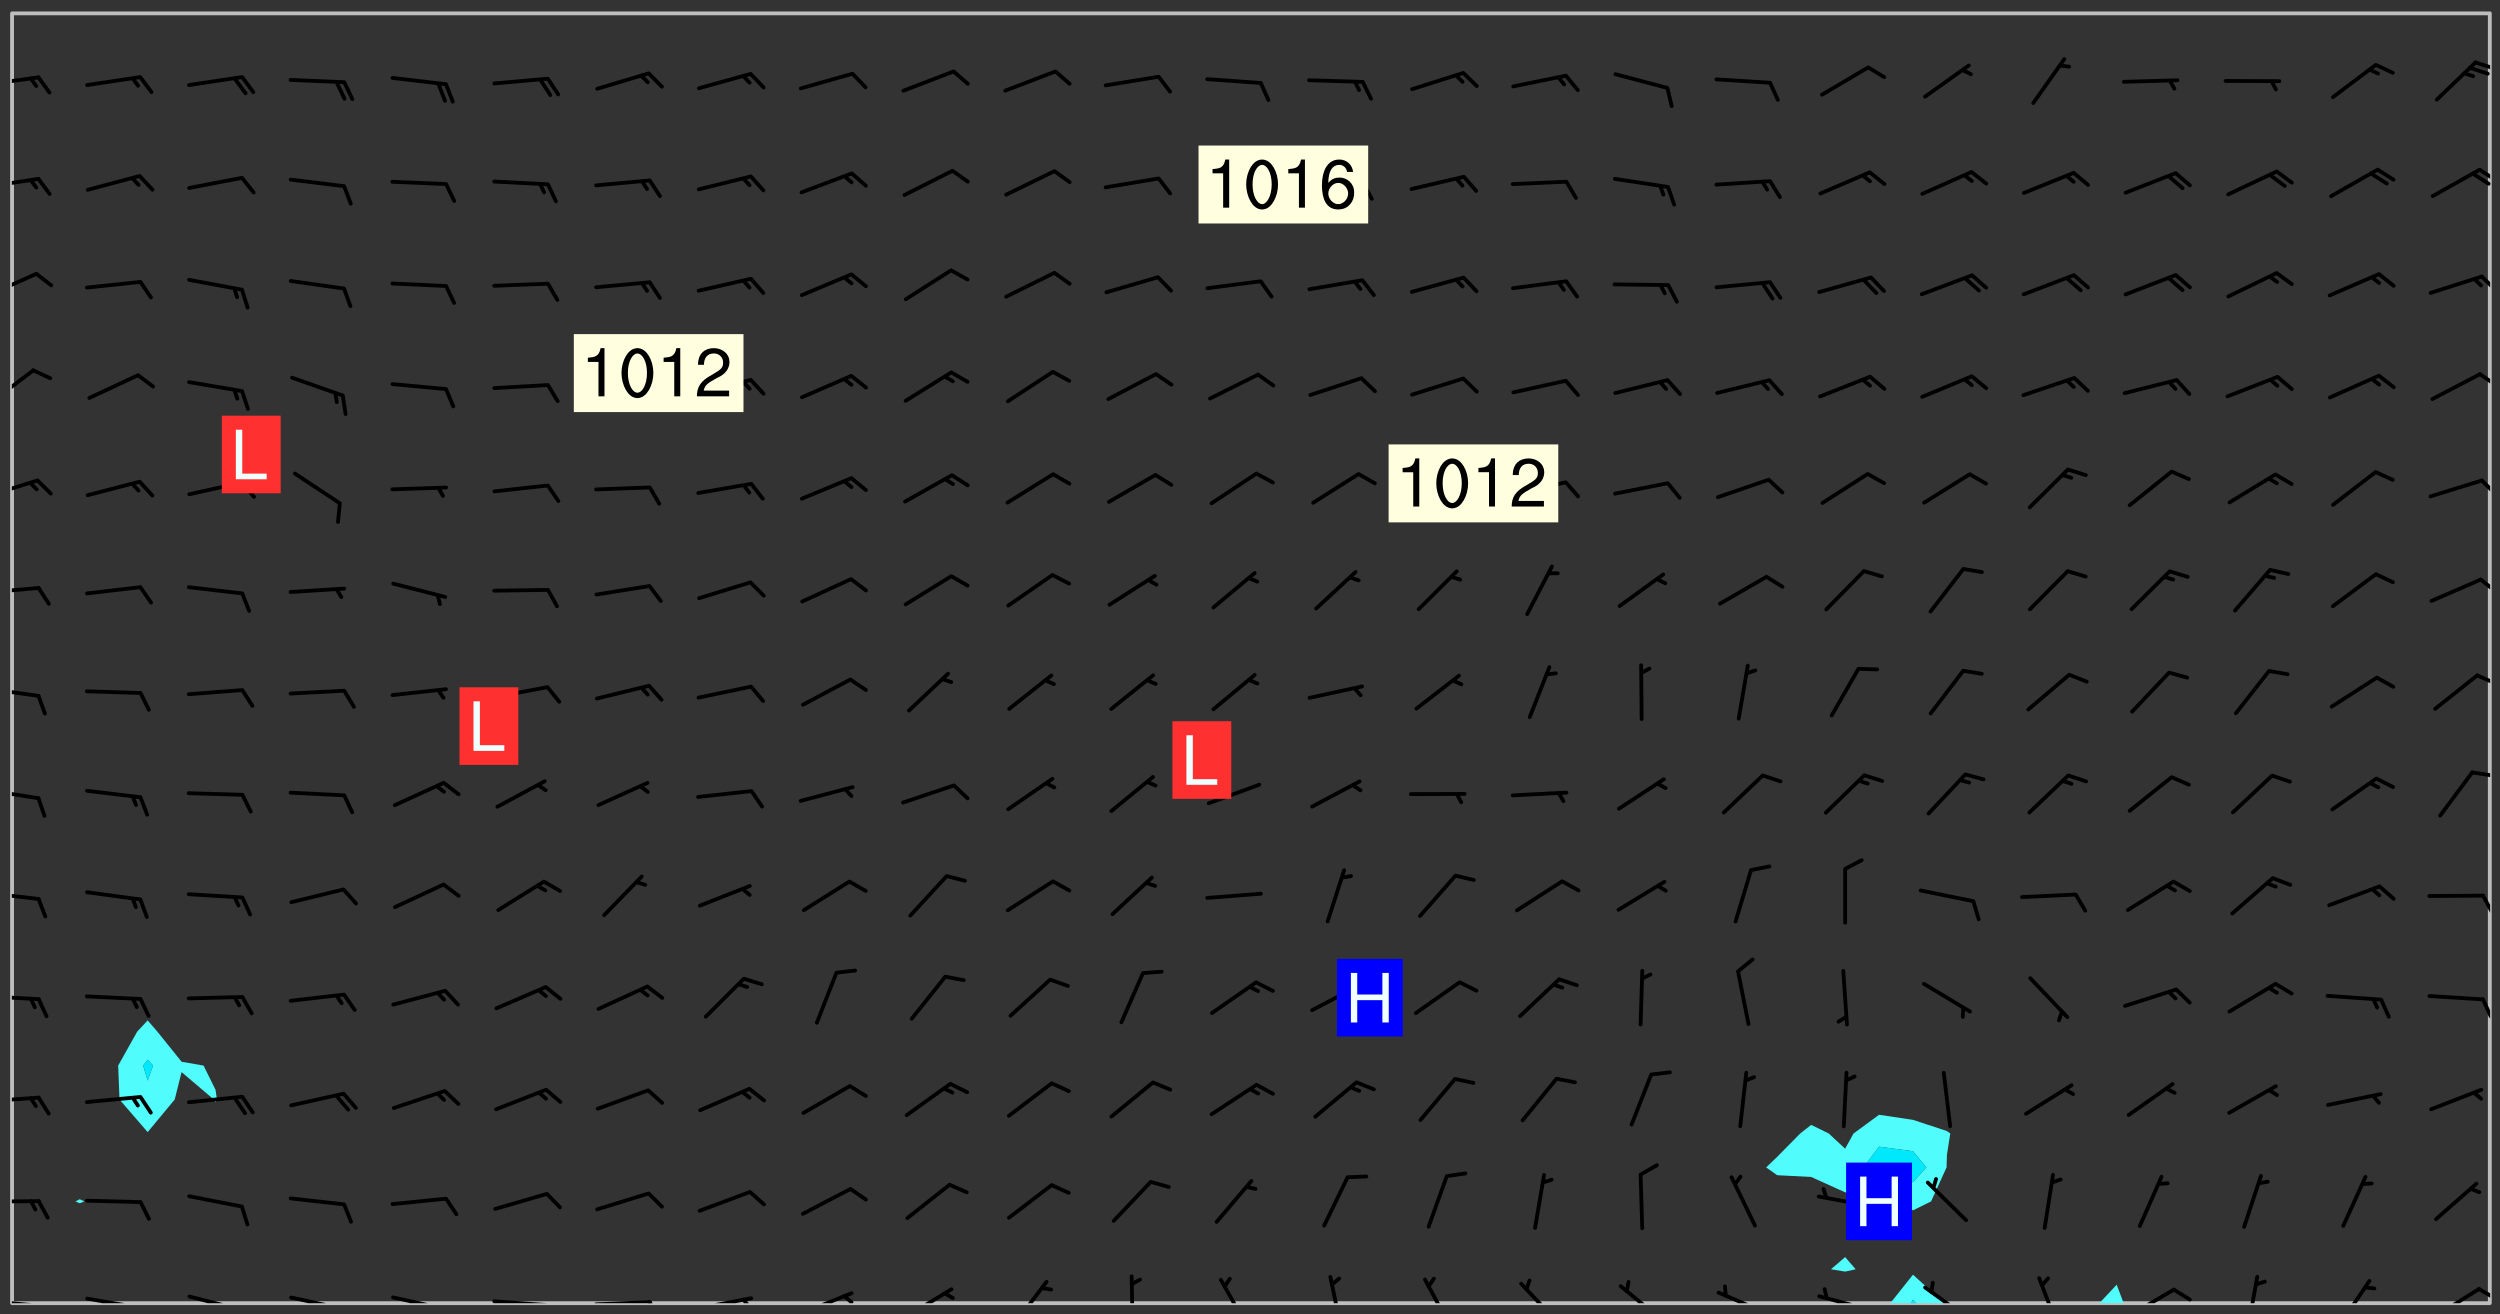 <svg xmlns="http://www.w3.org/2000/svg" role="img" xmlns:xlink="http://www.w3.org/1999/xlink" viewBox="142.45 309.95 326.84 171.84"><rect x="142.45" y="309.95" width="326.84" height="171.84" fill="#333333" stroke="none"/><defs><clipPath id="a"><path d="M144 311.672h1v168.656h-1zm0 0"/></clipPath><clipPath id="b"><path d="M144 311.672h324v168.656H144zm0 0"/></clipPath><clipPath id="c"><path d="M389 476h8v4.328h-8zm0 0"/></clipPath><clipPath id="d"><path d="M392 479h2v1.328h-2zm0 0"/></clipPath><clipPath id="e"><path d="M416 477h5v3.328h-5zm0 0"/></clipPath><clipPath id="f"><path d="M467 311.672h1v168.656h-1zm0 0"/></clipPath><clipPath id="g"><path d="M144 479h4v1.328h-4zm0 0"/></clipPath><clipPath id="h"><path d="M147 480h2v.328h-2zm0 0"/></clipPath><clipPath id="i"><path d="M146 480h2v.328h-2zm0 0"/></clipPath><clipPath id="j"><path d="M153 479h9v1.328h-9zm0 0"/></clipPath><clipPath id="k"><path d="M160 480h2v.328h-2zm0 0"/></clipPath><clipPath id="l"><path d="M166 479h9v1.328h-9zm0 0"/></clipPath><clipPath id="m"><path d="M173 480h2v.328h-2zm0 0"/></clipPath><clipPath id="n"><path d="M180 479h8v1.328h-8zm0 0"/></clipPath><clipPath id="o"><path d="M187 480h2v.328h-2zm0 0"/></clipPath><clipPath id="p"><path d="M193 479h8v1.328h-8zm0 0"/></clipPath><clipPath id="q"><path d="M200 480h2v.328h-2zm0 0"/></clipPath><clipPath id="r"><path d="M206 479h9v1.328h-9zm0 0"/></clipPath><clipPath id="s"><path d="M213 480h3v.328h-3zm0 0"/></clipPath><clipPath id="t"><path d="M220 479h8v1.328h-8zm0 0"/></clipPath><clipPath id="u"><path d="M227 479h2v1.328h-2zm0 0"/></clipPath><clipPath id="v"><path d="M233 479h8v1.328h-8zm0 0"/></clipPath><clipPath id="w"><path d="M239 479h2v1.328h-2zm0 0"/></clipPath><clipPath id="x"><path d="M247 478h8v2.328h-8zm0 0"/></clipPath><clipPath id="y"><path d="M252 479h3v1.328h-3zm0 0"/></clipPath><clipPath id="z"><path d="M260 478h8v2.328h-8zm0 0"/></clipPath><clipPath id="A"><path d="M274 477h6v3.328h-6zm0 0"/></clipPath><clipPath id="B"><path d="M290 476h1v4.328h-1zm0 0"/></clipPath><clipPath id="C"><path d="M301 477h5v3.328h-5zm0 0"/></clipPath><clipPath id="D"><path d="M316 476h3v4.328h-3zm0 0"/></clipPath><clipPath id="E"><path d="M328 476h5v4.328h-5zm0 0"/></clipPath><clipPath id="F"><path d="M341 477h6v3.328h-6zm0 0"/></clipPath><clipPath id="G"><path d="M354 477h7v3.328h-7zm0 0"/></clipPath><clipPath id="H"><path d="M366 478h8v2.328h-8zm0 0"/></clipPath><clipPath id="I"><path d="M380 479h8v1.328h-8zm0 0"/></clipPath><clipPath id="J"><path d="M393 478h8v2.328h-8zm0 0"/></clipPath><clipPath id="K"><path d="M408 476h4v4.328h-4zm0 0"/></clipPath><clipPath id="L"><path d="M420 478h7v2.328h-7zm0 0"/></clipPath><clipPath id="M"><path d="M426 478h3v2.328h-3zm0 0"/></clipPath><clipPath id="N"><path d="M436 476h2v4.328h-2zm0 0"/></clipPath><clipPath id="O"><path d="M448 477h5v3.328h-5zm0 0"/></clipPath><clipPath id="P"><path d="M460 478h7v2.328h-7zm0 0"/></clipPath><clipPath id="Q"><path d="M466 478h2v2h-2zm0 0"/></clipPath><clipPath id="R"><path d="M144 466h4v2h-4zm0 0"/></clipPath><clipPath id="S"><path d="M144 453h4v2h-4zm0 0"/></clipPath><clipPath id="T"><path d="M144 439h4v2h-4zm0 0"/></clipPath><clipPath id="U"><path d="M466 440h2v4h-2zm0 0"/></clipPath><clipPath id="V"><path d="M144 426h4v2h-4zm0 0"/></clipPath><clipPath id="W"><path d="M466 426h2v4h-2zm0 0"/></clipPath><clipPath id="X"><path d="M144 412h4v3h-4zm0 0"/></clipPath><clipPath id="Y"><path d="M465 410h3v2h-3zm0 0"/></clipPath><clipPath id="Z"><path d="M144 399h4v3h-4zm0 0"/></clipPath><clipPath id="aa"><path d="M466 398h2v2h-2zm0 0"/></clipPath><clipPath id="ab"><path d="M144 386h4v2h-4zm0 0"/></clipPath><clipPath id="ac"><path d="M466 385h2v3h-2zm0 0"/></clipPath><clipPath id="ad"><path d="M144 372h4v4h-4zm0 0"/></clipPath><clipPath id="ae"><path d="M466 372h2v3h-2zm0 0"/></clipPath><clipPath id="af"><path d="M144 358h4v5h-4zm0 0"/></clipPath><clipPath id="ag"><path d="M466 358h2v3h-2zm0 0"/></clipPath><clipPath id="ah"><path d="M144 345h4v4h-4zm0 0"/></clipPath><clipPath id="ai"><path d="M466 345h2v4h-2zm0 0"/></clipPath><clipPath id="aj"><path d="M144 333h4v2h-4zm0 0"/></clipPath><clipPath id="ak"><path d="M466 331h2v3h-2zm0 0"/></clipPath><clipPath id="al"><path d="M465 332h3v3h-3zm0 0"/></clipPath><clipPath id="am"><path d="M144 319h4v3h-4zm0 0"/></clipPath><clipPath id="an"><path d="M465 317h3v3h-3zm0 0"/></clipPath><g id="ao" clip-path="url(#clip1)"><path fill="#fff" fill-opacity="0" fill-rule="evenodd" d="M0 0h1000v1000H0zm0 0"/><path fill="#d3d3d3" fill-opacity="0" fill-rule="evenodd" d="M162.152 355.867l-.234.293.059.234.117.172.176.234.293.348.113.059.117-.172.059-.234.176-.176.465-.176h.699l.234.293.289.816.059.176.176.23.352.234.699.699.172.176.234.348.234.41.289.582.41.465.23.234.234.176.117.23.176.293.172 1.164v.234l.059.289.059.117.117.117.348.41.117.172.176.176.176.234.117.172.172.352.059.234.234.406.234-.059-.176.176-.059.93h-.582l-.234-.113-.348.113-.117.117-.059.293-.059.176-.117.172-.465.293-.059.234-.059.113v.645l.059.172v.41l.059.059v.406l.059.406.117.176.059.059.23.641-.059.293v.699l-.059.582v.234l-.059.23-.055.352v1.922l.055.117h.426l-.367.117-.023.352.891 1.168 1.742.539 1.34.359v.539l.09.809.535.715 1.52.27.891-.086.09 1.164.535.18 1.16-.18 2.055-.984 1.16-.363 1.879-.176 1.695-.18-.18.719-1.516.086-1.25.09-.805.27-1.074.809.27.719.535.898-.18.625-.266.809.266 1.078.625.898.805.18 1.25-.18-.266.723.098.504.055.293v.172l.059.293v.406l.176.117.352.117h.406l.293-.176.113-.117.059-.117.117-.23.059-.176.352-.465.23-.176.176-.059.176.059.059.176.117.988.055.469.059.172.117.234.176.059.816.059h.289l.117.234.059.406.059.352v1.105l.117.293.117.348.289.699.176.352.582.754.352.176.172.059.469.234.641.465.348.234.293.176.293.055.23.062.816.348.293.176.113.172.352.352.117.176.523.641v.289l.059.352v.348l.059.352.059.289.117.059.172.059h.176l.582.234.176.117.176.289.176.234.113.234.293.23.117.117v.41l.059.055.289.234.234.117.059.117.117.172.059.117.23.234.059.176.234.059.117.059-.117.113-.059.117v.117l-.117.293-.117.289v.582l.176.117.117.059.059.117.117.117.113.059.176.348.059.352.059.406v.176l-.059.176-.117.699v.172l.117.176.293.293h.406l.176.117.117.172.117.293v.234h-.527l-.23-.234h-.234l-.176.059-.059.699.059.348.117.176.176.41.117.23.289.469.176.055h.523l.234.059.758.641.059.293v.234l.059.059.23.348v.352l-.117.172v.293l.293.289.293.176.172.059.293.176.293.117.582.406.289.234.293.176.219.16.016.012.23.176.641.523.176.234.117.176.176.176.113.172v.641l.117.176.469.117.582.117.234.059.23.113.293.117.113.059.586.352.289.172.176.062.176.055.176.059.699.352.289.176.234.055.289.176.234.117.641.406.293.117.172.059.234.059.41.059.23.059.234.117.059.172-.41.176.469.059.059.293.113.234.176.055.234.059.176.059.406.117.641.234.117.172.059.234v.176l-.059.117-.059.406.234.234.117.059.348.117.641.23.176.117.289.117.176.176.234.465.582 1.105.176.176.348.176.176.117.352.117 1.047.523.234.059.465.113.293.059.465.176.758.582.234.234.348.465.176.176.289.234.816.699.293.176.289.289.293.176.293.289.695.641.176.176.293.234.289.234.469.289.641.582.348.234.234.293.348.348.352.465.934.992.348.406.117.176.234.059.113.117.645.176.23.113.234.059.293.176.23.117.934.699.406.406.234.176.406.176.234.117.816.348.348.234.234.117.293.289.23.117.758.352.352.172.23.059.293.117.234.059.871.176h.816l.469.23.172.059.875.699.465.117.293.059.176.059.23.059.469.059.348.059.352.059.406.059h.293l.172.059v.23l.176.176h.293l.348.059.352.059.699.117h.641l.465-.234.293-.176.172-.117.41-.172.289-.176.934-.465.469-.293.523-.293.465-.172.465-.176 1.051-.465.289-.117.41-.117.289-.117.527-.176 1.516-.699.582-.348.289-.059.293-.059.348-.117.875-.23.352-.117h.113l.234-.059.875-.234.234-.059h.812l.352-.059.816-.117.172-.059.352-.055.293-.059.23-.059.816-.176.176-.059h.348l.234-.059.465-.117.758-.172.234-.059h.348l.41-.117.289-.059 1.285-.059h.289l.41-.059.23-.059h.176l.875-.117h.406l.41-.117h.348l.352-.113.871-.059h1.75l1.047.289.41.117.289.117.352.117.289.117 1.051.172.289.059h.293l.293.059.172.059.41.059.172.059.117.059h.117l.117.059.352.059h.113l.41.066 1.922.395 1.926.395 1.52.449 1.695.719 2.145.805 1.605-.719 1.43-.805 1.16-1.078 1.25-.449 3.035-.719 1.875-.359 2.145-1.348 2.234-1.254 2.5-1.258 1.695-.449 1.785-.18 1.16-.27.625.539 1.34-.27.715-.988.984-1.344.445-.18.805-.359 1.875-.539 1.785-.449 1.25-.27 1.16-.09 1.699-.09 1.961-.27 1.25-.09h.539l.625-.09h.891l2.145-.18 2.41-.18 2.59-.09 1.695.18 1.609.09 1.43.359 1.16.719 1.875.988 1.16 1.527.266.715.629.09.355.898.535.539.535 1.527 1.074.359h.535l-.805.535.09 1.707.715 2.695.891.805.895.988.715 1.258 1.785.539 1.52-.18.355 1.344 1.609-.805.98-.539.27.27.316-.215.219-.145.801.449.449-.359h.355l.535-.27.539-.719.535-.27.625-.988 1.16.449.84.371 1.395.617 1.695-.18h1.605l1.785.09.18-1.707.535-1.344.805.27.492.848.402.406-.09.539v.359l.715.449.711-.27h1.43l.359.988.445 1.258.715 1.344 1.25.629 1.695.629.715-.18.18-.539.98-.09.449.359.086 1.258-.266.629-.535.18v.539l.715.984.266.539.984.988.801 1.078-.266.359-.09.898-.625 2.332-.355 2.066-.09 1.793-.18.719-.09.539v1.438l-.98 1.883-.359 1.707-.535.898-.805 1.168-.266.539 2.055 1.254.086.359-.355.539-.09-.18v.809l.09 1.438-.445.715-1.074.094-.266.715.535.898.805.719 1.16.809 1.34.27.445.359-.355.449-1.789-.09-1.25-.449-.715-.719-.625-.09-.176 3.59-.188 1.309h89.359V311.703h-55.27v49.082l.762.125 3.289.543 2.023 2.836v2.754l2.352.332 2.348.332h4.051l-1.379 4.16-2.023.707-2.023.703-.543.344-2.594 1.617-.188.117-2.023-2.078-.73-2.742-2.672-2.078-1.375-3.5-.066-.082-1.957-2.672 2.75-1.418v-49.082H294.422v91.414l.117.031.133.012.074.074.105.047.09.059.086.059.09.059.297.297.059.09.031.117.027.117.016.137-.031.117-.059.09-.059.086-.043.105-.047.102-.027.121v.145l.176.27.148.148.074.086.074.074.043.105.062.09.059.086.043.105.059.09.047.102.043.105.059.086.117.18.074.074.062.086.059.09.043.105.059.09.059.086.062.09.059.09.043.102.117.18.074.074.059.086.074.074.09.059.105.047h.148l.133-.016.133.016.102-.047.074-.074.047-.102-.016-.133v-.148l-.047-.105-.027-.117-.047-.102-.027-.121-.043-.102-.062-.09-.043-.102-.043-.105-.031-.117-.016-.133-.012-.137.086-.059.059-.086.121-.031.043.105.016.133v.117l.059.102.059.09.09.059.148.148.059.09.043.105-.012.102.086.059.105.047.086.059.09.059.074.074-.117.027-.105.047-.086.059-.074.074-.059.09-.062.086-.027.121-.047.102-.043.105-.031.117-.012.133-.016.133v.148l.027.117.047.105.043.102.059.09.074.074.09.059.074.074.09.059.059.09.043.105.047.102.117.031.133.016h.148l.117-.031.105.043.043.105.047.102.027.121L299.5 410l.027.117.031.121.027.117.105.043.102.047.133-.016.148.148.062.086.074.074.07.074.09.062.105.043.102.043.117.031.137.016.117-.031.074-.074.027-.117-.012-.133-.031-.121-.027-.117.043-.105h.117l.09.062.117.027h.148l.133.016h.148l.133.016.133-.016h.148l.133-.016.133-.012.137.012.117-.027.133-.016.191-.059-.059.176-.016.133-.027.121-.016.133-.059.086-.133.016-.105.047-.105.043-.117.031-.117.027-.266.031h-.148l-.133.016-.074.074.059.086.148.148.117.18.074.07.09.062.09.059.086.059.09.059.102.043.105.062.105.043.086.059.105.047.102.043.18.117.059.09-.043.102-.047.105.016.133.223.223.059.09.043.102.031.121.043.102.016.133.031.117.012.137.031.117.148.148.102.043.105.043.117.031.133.016.137.016h.117l.117-.031.09-.059.043-.105.047-.102.043-.105.031-.117.012-.133v-.148l-.012-.133-.016-.133-.031-.117-.043-.105-.047-.105-.043-.102-.043-.105-.016-.133.016-.133.027-.117.031-.117.027-.121.047-.102.09-.059.086-.062.074-.074.09-.059.223-.223.059-.086.074-.074.117-.18.059-.086v-.148l-.074-.074-.102-.047-.105-.043-.102-.043-.059-.09-.047-.105-.027-.117.09-.059.117-.031.102-.043.18-.117.148-.148.012-.133-.012-.105-.09-.059-.133.016h-.148l-.133.016-.133-.016-.121-.031-.086-.059-.074-.074-.059-.09-.062-.086-.117-.18-.059-.086.031-.121.086-.059.121-.031.059-.086v-.121l-.031-.117-.059-.09-.059-.086-.047-.105-.027-.117-.016-.133.059-.09.074-.074.09-.059.117-.18.074-.074.059-.086.148-.148.121-.031.133-.016.133.016.074.074.043.105.016.133-.031.117-.117.031-.133.012-.148.148-.043.105-.047.102-.027.121-.031.117v.148l.031.117.043.105.059.09.074.07.074.074.117.031.121.027.117-.027.133-.016h.117l.09.059.074.074.047.105.059.086.102.047.133.016.105.043.086.059-.012.105-.074.074-.18.117-.059.09-.09.059-.07.074-.074.074-.062.09-.027.117-.016.133.016.133-.016.133v.148l.016.133.027.117.031.121.074.074.09.059.086.059.09.059.117.031v.086l-.102.047-.09.059-.266.031-.117.027h-.148l-.105.043-.102.047-.059.09-.062.234-.012.133-.031.121-.016.133v.293l-.012.133.012.137.016.133.133.016.133.012.121.031.086.059.074.074.047.105.043.102.016.133v.445l-.016.133v.445l.031.266.027.117.016.133.031.117.086.211.031.266v.148l-.031.117-.027.117-.031.121-.027.117-.031.117-.031.121-.012.133-.016.133.09.059.117-.031.102.016.047.105-.031.266v.441l-.043.105-.047.105-.043.102-.043.105-.059.086-.031.121-.043.117-.031.117-.016.133.016.133.059.09.105.047.086.059.059.086-.012.137-.031.117-.043.102v.445l-.016.133v.148l-.031.117-.043.105-.027.117-.047.105-.043.102-.031.121-.027.117-.031.133-.031.117-.027.117-.043.105-.031.117-.031.121-.012.133-.016.133v.297l.027.117v.148l.047.398.027.117.059.09.121.031h.148l.133-.016.059.09v.117l-.059.09-.09.059-.102.043-.105.047-.09.059-.086.059-.137.016-.117-.031-.133-.016-.102.047-.062.086-.012.137-.016.133-.031.117-.027.117-.016.133-.031.121v.297l.016.133.031.117v.148l.012.133v.148l-.027.117-.047.102-.027.121-.031.117-.059.09-.074.074-.102.043-.105.047-.117.027-.121.031-.102-.047.059-.086.105-.047.027-.117.031-.117.027-.121.031-.117v-.148l.016-.133-.031-.117-.043-.105-.105.016-.074.074-.102.043-.09.062-.074.074-.043.102-.016.133-.031.117L304.25 426l-.031.117-.027.117-.031.121-.027.117-.031.117-.043.105-.09.059h-.09l-.117-.031-.031-.086.016-.137-.031-.117v-.148l-.012-.133v-.148l-.062-.234-.027-.121-.043-.102-.047-.105-.059-.086-.059-.09-.043-.105-.062-.086-.148-.148-.07-.074-.105-.047-.105-.043-.102-.043-.297-.297-.09-.074-.086-.059-.105-.043-.09-.062-.086-.059-.105-.043-.09-.059-.086-.062-.074-.07-.105-.047-.086-.059-.105-.043-.09-.062-.102-.043-.105-.043-.086-.059-.105-.047-.105-.043-.102-.047-.09-.059-.102-.043-.105-.043-.09-.062-.117-.027-.133-.016-.133.016H299.75l-.133.016-.117-.031-.09-.059-.074-.074-.09-.059-.102-.047h-.148l-.121-.027-.102-.043-.074-.074-.117-.18-.09-.059-.102-.043-.09-.062-.105-.043-.09-.059-.086-.059-.105-.047-.059-.086-.059-.09-.043-.105-.047-.102-.074-.074-.086-.059-.074-.074-.09-.059-.223-.223-.043-.105-.031-.266.105-.043h.145l.105.043.074.074.09.059.086.059.105.047.09.059.148.148.07.074.148.148.062.086.074.074.086.059.074.074.09.062.09.059.086.059.27.176.102.047.105.043.102.043.047-.074.059-.086.074-.074.07-.074.105.043.074.074.059.09.043.102.047.105.043.105.121.027.117-.027.074-.09.043-.105.059-.09.074-.074.105-.043.117-.027.133.012.09.059.148.148.059.09.043.105.047.102.043.105.043.102.105.047.105.043.133.016.086-.059.059-.09.074-.074.105-.043.117.027.105.047.102.043.105.043.102.047.18.117v.117l-.016.133.016.133.016.137.059.086.102.047.121.027.117.031h.148l.117-.031.059-.09.18-.117.059-.09.074-.074.059-.086.117-.18.18-.117.117.031.09.059.043.074-.016.133v.117l.09.059h.148l.133-.016.133-.012.266-.031.105-.043.117-.031.121-.027.074-.074.07-.074.062-.09-.016-.105-.047-.102-.102-.043-.105-.016-.117.027-.266.031h-.148l-.074-.074-.09-.059-.117-.031-.117-.027-.133-.016h-.148l-.133.016h-.297l-.105-.047-.148-.148-.043-.102-.059-.09.223-.223.086-.059.105-.043.117-.031.133-.016.133.016.137.016.102.043.133-.012.09-.062.102-.043.062-.09-.047-.102-.09-.059-.117-.031-.102-.043-.059-.09-.062-.09v-.117l.016-.133.105-.047.074-.07v-.121l-.09-.059-.031-.117.09-.059.074-.074.043-.105.059-.09.047-.102.016-.133v-.148l-.047-.105-.043-.102-.09-.059-.133-.016-.102-.043-.137-.016-.117-.031h-.445l-.133-.016-.133-.012-.133-.016-.117-.031h-.148l-.133-.016-.133-.012-.266-.031-.121-.043-.086-.059-.074-.074v-.148l.012-.133.105-.047.102-.043.133-.016h.152l.133-.016h.293l.121.031.102.043.09.059.234.062.121-.047.09-.059.102-.043.133-.016.105.043.102.047.133.012.121-.027h.145l.121-.031.117-.027.105-.047.074-.074.086-.059.148-.148.059-.086.047-.105.027-.117.016-.105-.102-.043-.09-.059-.117-.031-.105-.043-.09-.062-.074-.086-.074-.074-.102-.043-.105-.047-.102-.043-.059-.09-.047-.102-.086-.211-.062-.086-.059-.09-.074-.074-.086-.059h-.27l-.117.031-.09.059-.102.043-.133.016-.105-.016-.027-.117-.062-.09-.117-.031-.102-.043-.148-.148-.031-.117-.016-.105.074-.074.18-.117.117-.027.117-.031.137.016.102.043.105.043.102.047.105.043.117.031.133.016.117.027.133.016.105-.016.09-.059-.074-.074-.105-.043-.074-.074-.074-.09-.148-.148-.086-.059-.09-.059-.074-.074-.09-.059-.102-.047-.121-.027-.102-.047-.105-.043-.117-.031-.102-.043-.121-.031h-.148l-.117.031-.105.043-.086.062-.18.117-.086.059-.09.059-.105.047-.086.059-.105.043-.102.043-.105.047-.074.074-.059.09-.059.086-.047.105-.059.086-.074.074-.133-.012-.117-.031h-.117l-.074.074-.09.059-.074.074-.09.059-.086.059-.105.047-.102.043-.137.016-.102-.043-.148-.148-.105-.047h-.086l-.105.047-.102.043-.121.031-.117-.031-.074-.074v-.117l.031-.121.074-.07.059-.09.074-.074.117-.031.105-.043h.293l.133-.016.137-.016.102-.043.09-.059.102-.047.09-.059.133-.012.09.059.133.012.09-.059.086-.059.105-.043.09-.059.086-.062.09-.059.148-.148.059-.086.059-.09.105-.043.133-.016.117.027.121.031.059-.059.059-.09.031-.266.027-.117.105.012.133.016.102-.043.09-.059.059-.09.074-.074.059-.09.047-.102.012-.133-.012-.133-.047-.105-.148-.148-.059-.09-.059-.086-.043-.105v-.445l.016-.133v-.148l.012-.133-.059-.059-.09.059-.102-.043-.18-.117-.086-.059-.062-.09-.059-.09-.074-.074-.086-.059-.121.031-.102.012-.105.047-.086.059-.105.043-.148.148-.09.059-.086.059-.09.062-.105.043-.133.016v-.121l.105-.043.117-.031.074-.07.043-.105v-.148l-.027-.117-.148-.148-.133-.016h-.148l-.117.031-.105.043-.102.043-.09.062-.117.027-.074-.074.012-.133-.043-.102-.043-.105-.09-.059-.117.027-.121.031-.117.031-.102.043-.121.031-.102.043-.105.043-.09.059-.102.016v-.117l.016-.133-.059-.09-.074.043-.148.148-.059.09-.074.074-.047.105-.043.102-.074.074-.059.09-.074.074-.059.086-.074.074-.09.062-.074.07-.074.074-.102.016-.133.016-.105-.043v-.121l.148-.148.043-.102.059-.09.047-.102.043-.105.059-.09.031-.117.043-.102.031-.121.027-.117.047-.105.043-.102.043-.105.074-.07.09-.062.09-.059.102-.043h.297l.266-.031.105-.043-.074-.074-.117-.031-.105-.043-.09-.059-.102-.047-.09-.059-.102-.043-.105-.043-.09-.062-.086-.059-.105-.043-.102-.043-.121-.031-.117-.031-.102-.043L297.5 410.25l-.102-.043-.09-.059-.043-.105-.016-.133.102-.043.133-.016.137.016.133-.016.102-.043.059-.09.016-.105-.09-.059-.074-.074-.102-.043-.09-.059-.148-.148-.043-.105-.016-.133v-.293l-.059-.09-.09-.059-.074-.074-.043-.105-.031-.117-.059-.09-.074-.074-.117-.027-.074-.074-.09-.059-.09-.062-.086-.059-.074-.074-.059-.086-.047-.105-.086-.059-.148-.148-.195-.059-.133.016-.102.043-.074.074-.047.102-.043.105-.059.09-.059.086-.297.297-.09.059h-.086l-.062-.086-.043-.105.031-.117.059-.09.027-.117-.012-.133-.09-.062-.105.047-.117.027-.117.031-.27.176-.102.047-.117.027-.105.047-.09.059-.102.043-.059-.086-.047-.105.016-.133.047-.105.07-.074.074-.07.059-.09v-.148l-.043-.105h-.238l-.102.047-.031.117-.027.117-.031.121-.074.043-.133.016-.074-.047-.043-.102-.043-.105-.047-.102-.043-.105-.121.031-.102.043-.133.016-.117.031-.105.043-.09.059-.102.047-.121.027-.133.016-.102-.043-.059-.09-.047-.105-.043-.102-.043-.105v-.117l.059-.09.086-.059.18-.117.102-.047.105-.043.105-.059.102-.043.09-.062.102-.043.105-.059.102-.047.09-.059.105-.043.102-.043.09-.062.102-.043.137-.016.117.031.102.043.121.031.102.043.105.047.102.043.105.043.102.047.105.043.102.043.105.047.086.059.105.043.117.031.105.043.102.047.09.059.105.043.102.043.105.047.117.027.102.047.121.027h.148l.086-.059.016-.102.059-.09-.027-.117-.074-.074-.117-.18-.074-.074-.09-.074-.18-.117-.086-.059-.105-.043-.102-.047-.27-.176-.059-.09-.074-.074-.059-.09-.043-.102-.031-.117-.016-.137v-.562l-.012-.133-.016-.133-.031-.117-.016-.133-.012-.133-.031-.121-.223-.223-.059-.086-.016-.105.031-.117.133-.016v-91.414H172.992v1.453l-.059.234-.352 1.051-.172.523-.117.348-.176.41-.117.172-.234.293-.23.059h-.352l-.117.059-.23.406v.293l.117.176.23.23.117.234.641.758.293.465.176.234.23.352.234.348.641.816.176.465.172.41.117.695.176.469.117 1.398.059.465v.875l.117 1.047v4.781l-.059.465-.352 1.281-.176.523-.113.41-.352.93L172.934 336l-.234.582-.117.176-.172.348-.176.406-.352.816-.059.293-.113.293-.117.289-.059.176-.117.875-.059.406-.059.117-.059.176-.059.172-.23.527-.117.172v.234l-.117.234-.059.172-.176.586v.289l-.059.176v.293l-.059.113-.059.527v.172l-.055.234v2.621l-.176.816-.117.176-.176.234-.117.172-.113.234-.586.934-.23.289-.293.465-.176.234-.289.352-.352.699-.113.23-.176.41-.176.23-.406.527-.816.699-.293.172-.289.234-.176.117-.176.176-.523.406-.527.176-.172.176-.234.055-.641.176h-.758m12.211 31.023l-1.074.449.359.895 1.25-.715.445-.539-.98-.09"/><path fill="#d3d3d3" fill-opacity="0" fill-rule="evenodd" d="M201.508 416.598h-.895l.449.629.98.359.805-.09.445-.988-.176.09-.715-.355-.895.355m154.621 59.07l-.059-.523v-.293l.113-.293.059-.23.469-.469h.113l.117-.113.117-.059h.176l.234-.059h.348l.234.059.117.059.23.172.059.176.117.582v.293l-.117.176-.172.289-.176.176-.527.523-.23.234-.117.059h-.176l-.117-.059-.406-.293-.176-.117-.117-.059-.059-.113-.055-.117m6.641-10.957l-.059-.172v-1.109l.059-.172.176-.059.172-.059h.176l.234-.059.117.059.059.699-.059.172-.117.176-.117.059-.234.523-.113.059h-.234l-.059-.117m9.613-14.391l-.117-.176v-.699l.293-.875.117-.172.176-.352.113-.23.117-.293.352-.758.117-.23.172-.234h.176l.117-.059h.641l.117.059.234.234.172.113.352.293.117.117.113.176v.113l.117.059.117.117v.699l-.059.176v.23l-.059.176-.348 1.051-.117.23-.117.234-.117.059-.23.234-.641.289h-.875l-.41-.117-.641-.465"/><path fill="none" stroke="#bebebe" stroke-linecap="round" stroke-linejoin="round" stroke-miterlimit="10" stroke-width=".5" d="M467.957 311.695H144.027v168.625h323.93v-168.625"/><g clip-path="url(#a)"><path fill="#fff" fill-opacity="0" fill-rule="evenodd" d="M144 475.891v4.438h.004H144V311.672h.004H144v164.219"/></g><g clip-path="url(#b)"><path fill="#fff" fill-opacity="0" fill-rule="evenodd" d="M144.004 480.328V311.672h8.871v155.062l-.562.281.562.242.605-.242-.605-.281v-155.062h8.879v131.684l-1.367 1.465-2.488 4.441.176 4.438 3.68 4.258 3.535-4.258.902-3.586 4.219 3.586.219.355.184-.355-.184-1.273-1.562-3.164-2.875-.504-3.168-3.938-1.27-1.465v-131.684h226.355v144.02l-3.336 2.445-1.102 1.988-2.141-1.988-2.297-1.125-1.434 1.125-3.008 3.055-1.449 1.383 1.449 1.02 4.441.23 4.438 2.008v8.461l-1.848 1.598 1.848.305 1.383-.305-1.383-1.598v-8.461l4.438.629 2.715.555 1.723 1.172 2.363-1.172 2.023-4.441.051-1.664.434-2.773-.434-.316-4.438-1.465-4.438-.664V311.672h79.887v168.656h-47.906l-.91-2.422-2.277 2.422h-20.258l-4.098-3.734-2.969 3.734H144.004"/></g><path fill="#50fcfc" fill-rule="evenodd" d="M152.875 467.258l-.562-.242.562-.281.605.281-.605.242m5.199-13.559l-.176-4.438 2.488-4.441 1.367-1.465v5.129l-.59.777.59 1.953.707-1.953-.707-.777v-5.129l1.27 1.465 3.168 3.938 2.875.504 1.562 3.164.184 1.273-.184.355-.219-.355-4.219-3.586-.902 3.586-3.535 4.258-3.68-4.258"/><path fill="#00e8fc" fill-rule="evenodd" d="M161.754 451.215l-.59-1.953.59-.777.707.777-.707 1.953"/><path fill="#50fcfc" fill-rule="evenodd" d="M374.793 463.594l-1.449-1.02 1.449-1.383 3.008-3.055 1.434-1.125 2.297 1.125 2.141 1.988 1.102-1.988 3.336-2.445v4.172l-2.043 2.711 2.043 1.531 4.438.395 1.734-1.926-1.734-2.117-4.438-.594v-4.172l4.438.664 4.438 1.465.434.316-.434 2.773-.051 1.664-2.023 4.441-2.363 1.172-1.723-1.172-2.715-.555-4.438-.629-4.438-2.008-4.441-.23m8.879 12.602l-1.848-.305 1.848-1.598 1.383 1.598-1.383.305"/><path fill="#00e8fc" fill-rule="evenodd" d="M388.109 464.105l-2.043-1.531 2.043-2.711 4.438.594 1.734 2.117-1.734 1.926-4.438-.395"/><g clip-path="url(#c)"><path fill="#50fcfc" fill-rule="evenodd" d="M389.578 480.328h2.613l.355-.449.492.449h3.605l-4.098-3.734-2.969 3.734"/></g><g clip-path="url(#d)"><path fill="#00e8fc" fill-rule="evenodd" d="M392.191 480.328l.355-.449.492.449h-.848"/></g><g clip-path="url(#e)"><path fill="#50fcfc" fill-rule="evenodd" d="M416.902 480.328l2.277-2.422.91 2.422h-3.188"/></g><g clip-path="url(#f)"><path fill="#fff" fill-opacity="0" fill-rule="evenodd" d="M467.996 480.328H468V311.672h-.004H468v168.656h-.004"/></g><g clip-path="url(#g)"><path fill="none" stroke="#000" stroke-linecap="round" stroke-linejoin="round" stroke-miterlimit="10" stroke-width=".5" d="M147.496 480.66l-6.992-.664"/></g><g clip-path="url(#h)"><path fill="none" stroke="#000" stroke-linecap="round" stroke-linejoin="round" stroke-miterlimit="10" stroke-width=".5" d="M147.496 480.66l.945 2.266"/></g><g clip-path="url(#i)"><path fill="none" stroke="#000" stroke-linecap="round" stroke-linejoin="round" stroke-miterlimit="10" stroke-width=".5" d="M146.48 480.562l.469 1.133"/></g><g clip-path="url(#j)"><path fill="none" stroke="#000" stroke-linecap="round" stroke-linejoin="round" stroke-miterlimit="10" stroke-width=".5" d="M160.777 480.93l-6.926-1.203"/></g><g clip-path="url(#k)"><path fill="none" stroke="#000" stroke-linecap="round" stroke-linejoin="round" stroke-miterlimit="10" stroke-width=".5" d="M160.777 480.93l.766 2.332"/></g><g clip-path="url(#l)"><path fill="none" stroke="#000" stroke-linecap="round" stroke-linejoin="round" stroke-miterlimit="10" stroke-width=".5" d="M174.035 481.199l-6.809-1.742"/></g><g clip-path="url(#m)"><path fill="none" stroke="#000" stroke-linecap="round" stroke-linejoin="round" stroke-miterlimit="10" stroke-width=".5" d="M174.035 481.199l.578 2.383"/></g><g clip-path="url(#n)"><path fill="none" stroke="#000" stroke-linecap="round" stroke-linejoin="round" stroke-miterlimit="10" stroke-width=".5" d="M187.379 481.078l-6.867-1.496"/></g><g clip-path="url(#o)"><path fill="none" stroke="#000" stroke-linecap="round" stroke-linejoin="round" stroke-miterlimit="10" stroke-width=".5" d="M187.379 481.078l.664 2.359"/></g><g clip-path="url(#p)"><path fill="none" stroke="#000" stroke-linecap="round" stroke-linejoin="round" stroke-miterlimit="10" stroke-width=".5" d="M200.691 481.09l-6.859-1.523"/></g><g clip-path="url(#q)"><path fill="none" stroke="#000" stroke-linecap="round" stroke-linejoin="round" stroke-miterlimit="10" stroke-width=".5" d="M200.691 481.09l.652 2.363"/></g><g clip-path="url(#r)"><path fill="none" stroke="#000" stroke-linecap="round" stroke-linejoin="round" stroke-miterlimit="10" stroke-width=".5" d="M214.078 480.582l-7.008-.508"/></g><g clip-path="url(#s)"><path fill="none" stroke="#000" stroke-linecap="round" stroke-linejoin="round" stroke-miterlimit="10" stroke-width=".5" d="M214.078 480.582l.996 2.242"/></g><g clip-path="url(#t)"><path fill="none" stroke="#000" stroke-linecap="round" stroke-linejoin="round" stroke-miterlimit="10" stroke-width=".5" d="M227.402 480.188l-7.023.281"/></g><g clip-path="url(#u)"><path fill="none" stroke="#000" stroke-linecap="round" stroke-linejoin="round" stroke-miterlimit="10" stroke-width=".5" d="M227.402 480.188l1.234 2.121"/></g><g clip-path="url(#v)"><path fill="none" stroke="#000" stroke-linecap="round" stroke-linejoin="round" stroke-miterlimit="10" stroke-width=".5" d="M240.656 479.68l-6.902 1.301"/></g><g clip-path="url(#w)"><path fill="none" stroke="#000" stroke-linecap="round" stroke-linejoin="round" stroke-miterlimit="10" stroke-width=".5" d="M239.652 479.867l.77.957"/></g><g clip-path="url(#x)"><path fill="none" stroke="#000" stroke-linecap="round" stroke-linejoin="round" stroke-miterlimit="10" stroke-width=".5" d="M253.781 479.023l-6.523 2.609"/></g><g clip-path="url(#y)"><path fill="none" stroke="#000" stroke-linecap="round" stroke-linejoin="round" stroke-miterlimit="10" stroke-width=".5" d="M252.832 479.402l.938.793"/></g><g clip-path="url(#z)"><path fill="none" stroke="#000" stroke-linecap="round" stroke-linejoin="round" stroke-miterlimit="10" stroke-width=".5" d="M266.836 478.504l-6 3.652"/></g><path fill="none" stroke="#000" stroke-linecap="round" stroke-linejoin="round" stroke-miterlimit="10" stroke-width=".5" d="M265.965 479.035l1.055.625"/><g clip-path="url(#A)"><path fill="none" stroke="#000" stroke-linecap="round" stroke-linejoin="round" stroke-miterlimit="10" stroke-width=".5" d="M279.273 477.531l-4.246 5.598"/></g><path fill="none" stroke="#000" stroke-linecap="round" stroke-linejoin="round" stroke-miterlimit="10" stroke-width=".5" d="M278.656 478.344l1.211.195"/><g clip-path="url(#B)"><path fill="none" stroke="#000" stroke-linecap="round" stroke-linejoin="round" stroke-miterlimit="10" stroke-width=".5" d="M290.395 476.816l.141 7.023"/></g><path fill="none" stroke="#000" stroke-linecap="round" stroke-linejoin="round" stroke-miterlimit="10" stroke-width=".5" d="M290.414 477.84l1.074-.598"/><g clip-path="url(#C)"><path fill="none" stroke="#000" stroke-linecap="round" stroke-linejoin="round" stroke-miterlimit="10" stroke-width=".5" d="M302.062 477.266l3.438 6.129"/></g><path fill="none" stroke="#000" stroke-linecap="round" stroke-linejoin="round" stroke-miterlimit="10" stroke-width=".5" d="M302.562 478.156l.664-1.031"/><g clip-path="url(#D)"><path fill="none" stroke="#000" stroke-linecap="round" stroke-linejoin="round" stroke-miterlimit="10" stroke-width=".5" d="M316.371 476.891l1.449 6.875"/></g><path fill="none" stroke="#000" stroke-linecap="round" stroke-linejoin="round" stroke-miterlimit="10" stroke-width=".5" d="M316.582 477.891l.941-.785"/><g clip-path="url(#E)"><path fill="none" stroke="#000" stroke-linecap="round" stroke-linejoin="round" stroke-miterlimit="10" stroke-width=".5" d="M328.746 477.234l3.328 6.188"/></g><path fill="none" stroke="#000" stroke-linecap="round" stroke-linejoin="round" stroke-miterlimit="10" stroke-width=".5" d="M329.23 478.137l.68-1.023"/><g clip-path="url(#F)"><path fill="none" stroke="#000" stroke-linecap="round" stroke-linejoin="round" stroke-miterlimit="10" stroke-width=".5" d="M341.316 477.773l4.82 5.113"/></g><path fill="none" stroke="#000" stroke-linecap="round" stroke-linejoin="round" stroke-miterlimit="10" stroke-width=".5" d="M342.016 478.516l.395-1.16"/><g clip-path="url(#G)"><path fill="none" stroke="#000" stroke-linecap="round" stroke-linejoin="round" stroke-miterlimit="10" stroke-width=".5" d="M354.328 478.094l5.426 4.469"/></g><path fill="none" stroke="#000" stroke-linecap="round" stroke-linejoin="round" stroke-miterlimit="10" stroke-width=".5" d="M355.117 478.746l.246-1.203"/><g clip-path="url(#H)"><path fill="none" stroke="#000" stroke-linecap="round" stroke-linejoin="round" stroke-miterlimit="10" stroke-width=".5" d="M367.129 478.941l6.457 2.773"/></g><path fill="none" stroke="#000" stroke-linecap="round" stroke-linejoin="round" stroke-miterlimit="10" stroke-width=".5" d="M368.066 479.344l-.102-1.223"/><g clip-path="url(#I)"><path fill="none" stroke="#000" stroke-linecap="round" stroke-linejoin="round" stroke-miterlimit="10" stroke-width=".5" d="M380.277 479.414l6.785 1.828"/></g><path fill="none" stroke="#000" stroke-linecap="round" stroke-linejoin="round" stroke-miterlimit="10" stroke-width=".5" d="M381.266 479.68l-.273-1.195"/><g clip-path="url(#J)"><path fill="none" stroke="#000" stroke-linecap="round" stroke-linejoin="round" stroke-miterlimit="10" stroke-width=".5" d="M394.137 478.273l5.699 4.113"/></g><path fill="none" stroke="#000" stroke-linecap="round" stroke-linejoin="round" stroke-miterlimit="10" stroke-width=".5" d="M394.969 478.871l.164-1.215"/><g clip-path="url(#K)"><path fill="none" stroke="#000" stroke-linecap="round" stroke-linejoin="round" stroke-miterlimit="10" stroke-width=".5" d="M409.039 477.051l2.527 6.555"/></g><path fill="none" stroke="#000" stroke-linecap="round" stroke-linejoin="round" stroke-miterlimit="10" stroke-width=".5" d="M409.406 478.004l.801-.926"/><g clip-path="url(#L)"><path fill="none" stroke="#000" stroke-linecap="round" stroke-linejoin="round" stroke-miterlimit="10" stroke-width=".5" d="M426.648 478.555l-6.066 3.547"/></g><g clip-path="url(#M)"><path fill="none" stroke="#000" stroke-linecap="round" stroke-linejoin="round" stroke-miterlimit="10" stroke-width=".5" d="M426.648 478.555l2.09 1.289"/></g><g clip-path="url(#N)"><path fill="none" stroke="#000" stroke-linecap="round" stroke-linejoin="round" stroke-miterlimit="10" stroke-width=".5" d="M437.555 476.871l-1.246 6.914"/></g><path fill="none" stroke="#000" stroke-linecap="round" stroke-linejoin="round" stroke-miterlimit="10" stroke-width=".5" d="M437.371 477.879l1.168-.375"/><g clip-path="url(#O)"><path fill="none" stroke="#000" stroke-linecap="round" stroke-linejoin="round" stroke-miterlimit="10" stroke-width=".5" d="M452.219 477.418l-3.941 5.82"/></g><path fill="none" stroke="#000" stroke-linecap="round" stroke-linejoin="round" stroke-miterlimit="10" stroke-width=".5" d="M451.645 478.266l1.219.133"/><g clip-path="url(#P)"><path fill="none" stroke="#000" stroke-linecap="round" stroke-linejoin="round" stroke-miterlimit="10" stroke-width=".5" d="M466.543 478.473l-5.965 3.711"/></g><g clip-path="url(#Q)"><path fill="none" stroke="#000" stroke-linecap="round" stroke-linejoin="round" stroke-miterlimit="10" stroke-width=".5" d="M466.543 478.473l2.125 1.23"/></g><g clip-path="url(#R)"><path fill="none" stroke="#000" stroke-linecap="round" stroke-linejoin="round" stroke-miterlimit="10" stroke-width=".5" d="M147.512 466.984l-7.023.059"/></g><path fill="none" stroke="#000" stroke-linecap="round" stroke-linejoin="round" stroke-miterlimit="10" stroke-width=".5" d="M147.512 466.984l1.172 2.16m-2.191-2.148l.582 1.078m13.754-.969l-7.023-.184m7.023.184l1.094 2.195m12.156-1.613l-6.895-1.348m6.895 1.348l.715 2.348m12.645-2.633l-6.984-.777m6.984.777l.906 2.281m12.414-3.023l-6.992.707m6.992-.707l1.363 2.039m11.828-2.668l-6.746 1.965m6.746-1.965l1.711 1.762m11.586-1.816l-6.711 2.074m6.711-2.074l1.742 1.727m11.508-1.918l-6.582 2.457m6.582-2.457l1.84 1.625m11.301-2.023l-6.23 3.254m6.23-3.254l2.023 1.391m10.934-1.941l-5.516 4.355m5.516-4.355l2.246.988m11.102-.945l-5.582 4.27m5.582-4.27l2.23 1.023m10.715-1.438l-4.84 5.098m4.84-5.098l2.363.656m10.805-.785l-4.547 5.355m3.887-4.578l1.199.266m12.035-1.527l-3.066 6.324m3.066-6.324l2.449-.094m10.52-.051l-2.375 6.613m2.375-6.613l2.43-.352m10.285.195l-1.176 6.926m1.004-5.918l1.168-.387m11.625-.672l.215 7.027m-.215-7.027l2.133-1.215m9.758 1.566l3.062 6.324m-2.617-5.402l.723-.992m10.223 2.594l6.91 1.277m-5.902-1.09l-.371-1.172m13.629-.84l5.012 4.926m-4.281-4.211l.348-1.176m15.289-.547l-1.09 6.941m.93-5.934l1.16-.398m13.188-.352l-2.836 6.43m2.422-5.496l1.223-.09m12.188-.969l-2.199 6.676m1.879-5.703l1.211-.207m12.781-.625l-2.91 6.395m2.484-5.465l1.227-.074m13.699.023l-5.281 4.637m4.512-3.961l1.148.434"/><g clip-path="url(#S)"><path fill="none" stroke="#000" stroke-linecap="round" stroke-linejoin="round" stroke-miterlimit="10" stroke-width=".5" d="M147.504 453.449l-7.008.5"/></g><path fill="none" stroke="#000" stroke-linecap="round" stroke-linejoin="round" stroke-miterlimit="10" stroke-width=".5" d="M147.504 453.449l1.305 2.078m-2.324-2.004l.652 1.039m13.676-1.199l-6.996.668m6.996-.668l1.352 2.047m-2.367-1.949l.676 1.023m13.652-1.145l-6.988.715m6.988-.715l1.367 2.039m-2.383-1.934l1.367 2.039m12.898-2.551l-6.859 1.531m6.859-1.531l1.598 1.863m-2.598-1.641l1.598 1.863m12.621-2.438l-6.664 2.23m6.664-2.23l1.777 1.691m-2.75-1.367l.891.848m13.336-1.336l-6.543 2.562m6.543-2.562l1.863 1.598m-2.816-1.223l.934.797m13.363-1.094l-6.602 2.406m6.602-2.406l1.824 1.641m11.41-1.84l-6.441 2.805m6.441-2.805l1.922 1.527m-2.859-1.121l.961.766m13.109-1.531l-6.078 3.523m6.078-3.523l2.086 1.297m11.047-1.582l-5.711 4.094m5.711-4.094l2.199 1.09m-3.031-.496l1.102.547m12.988-1.219l-5.598 4.25m5.598-4.25l2.227 1.027m11.004-1.133l-5.43 4.461m5.43-4.461l2.266.941m11.273-.637l-5.875 3.852m5.875-3.852l2.152 1.18m-3.008-.621l1.078.59m12.852-1.473l-5.395 4.5m5.395-4.5l2.273.922m-3.059-.27l1.137.465m12.531-1.555l-4.527 5.375m4.527-5.375l2.398.516m10.871-.551l-4.438 5.445m4.438-5.445l2.406.473m9.973-1.02l-2.566 6.539m2.566-6.539l2.438-.285m9.988.062l-.789 6.984m.676-5.969l1.141-.449m12.074-.582l-.359 7.016m.305-5.996l1.113-.52m11.66-.48l.832 6.977m15.879-5.352l-5.961 3.727m5.094-3.184l1.062.613m13.012-1.316l-5.746 4.047m4.91-3.457l1.098.555m13.23-.863l-6.098 3.484m5.211-2.98l1.039.656m13.555-.129l-6.883 1.422m5.883-1.215l.781.941m13.367-1.711l-6.551 2.547m5.598-2.176l.93.801"/><g clip-path="url(#T)"><path fill="none" stroke="#000" stroke-linecap="round" stroke-linejoin="round" stroke-miterlimit="10" stroke-width=".5" d="M147.508 440.582l-7.016-.398"/></g><path fill="none" stroke="#000" stroke-linecap="round" stroke-linejoin="round" stroke-miterlimit="10" stroke-width=".5" d="M147.508 440.582l1.027 2.23m-2.047-2.289L147 441.641m13.824-1.09l-7.02-.336m7.02.336l1.047 2.219M159.805 440.5l.523 1.109m13.812-1.316l-7.023.184m7.023-.184l1.211 2.137m-2.23-2.109l.602 1.066m13.711-1.41l-6.977.812m6.977-.812l1.395 2.02m-2.41-1.898l.699 1.008m13.539-1.625l-6.793 1.809m6.793-1.809l1.668 1.797m-2.656-1.535l.836.898m13.297-1.648l-6.453 2.781m6.453-2.781l1.918 1.535m-2.855-1.129l.957.766m13.266-1.242l-6.391 2.926m6.391-2.926l1.949 1.488m-2.879-1.062l.973.742m12.566-2.188l-4.977 4.961m4.977-4.961l2.344.723m-3.07 0l1.172.359m11.664-1.871l-2.566 6.543m2.566-6.543l2.438-.281m11.785.805l-4.383 5.492m4.383-5.492l2.414.453m11.309-.07l-5.199 4.727m5.199-4.727l2.312.828m9.812-1.684l-2.82 6.438m2.82-6.438l2.445-.184m12.344 1.395l-5.766 4.016m5.766-4.016l2.184 1.121m-3.023-.535l1.094.559m13.289-.766l-6.223 3.262m6.223-3.262l2.027 1.383m11.051-1.773l-5.75 4.039m5.75-4.039l2.188 1.109m10.809-1.5l-5.109 4.82m5.109-4.82l2.324.785m-3.066-.082l1.16.391m10.453-2.195l-.223 7.023m.191-6l1.098-.543m11.453-.414l1.367 6.891m-1.367-6.891l1.898-1.551m12.34 8.504l-.48-7.012m.414 5.988l-1.043.652m17.195-1.324l-6.02-3.625m5.145 3.098l-.066 1.227m13.672.031l-4.848-5.086m4.141 4.348l-.387 1.164m15.332-4.039l-6.695 2.141m6.695-2.141l1.754 1.715m-2.73-1.402l.879.855m13.078-1.906l-6.027 3.617m6.027-3.617l2.102 1.266m-2.98-.738l1.051.633m13.633.898l-7.008-.496m7.008.496l.996 2.242m-2.016-2.316l.5 1.121m13.836-1.074l-7.012-.445"/><g clip-path="url(#U)"><path fill="none" stroke="#000" stroke-linecap="round" stroke-linejoin="round" stroke-miterlimit="10" stroke-width=".5" d="M467.066 440.605l1.016 2.234"/></g><g clip-path="url(#V)"><path fill="none" stroke="#000" stroke-linecap="round" stroke-linejoin="round" stroke-miterlimit="10" stroke-width=".5" d="M147.488 427.48l-6.977-.824"/></g><path fill="none" stroke="#000" stroke-linecap="round" stroke-linejoin="round" stroke-miterlimit="10" stroke-width=".5" d="M147.488 427.48l.891 2.289m12.418-2.23l-6.965-.941m6.965.941l.852 2.301m-1.863-2.438l.426 1.152m13.926-1.273l-7.016-.426m7.016.426l1.02 2.23m-2.039-2.293l.508 1.117m13.734-2.102l-6.828 1.668m6.828-1.668l1.633 1.832m11.453-2.48l-6.371 2.965m6.371-2.965l1.957 1.48m11.152-1.855l-5.961 3.715m5.961-3.715l2.125 1.227m-2.992-.688l1.062.613m12.59-1.812l-4.898 5.035m4.184-4.305l1.18.344m13.668.156l-6.535 2.578m5.586-2.203l.934.793m13.039-1.746l-5.953 3.734m5.953-3.734l2.129 1.223m10.59-1.941l-4.758 5.168m4.758-5.168l2.375.617m11.52.074l-5.918 3.785m5.918-3.785l2.141 1.203m10.789-1.699l-5.148 4.781m4.402-4.086l1.156.398m13.836 1.02l-7.008.551m17.898-3.617l-2.16 6.684m1.848-5.711l1.207-.215m13.664-.055l-4.645 5.277m4.645-5.277l2.387.57m11.559.168l-5.91 3.801m5.91-3.801l2.141 1.199m11.223-1.129l-6.004 3.66m5.129-3.125l1.055.625m11.145-2.695l-2.023 6.73m2.023-6.73l2.41-.477m9.895.328v7.027m0-7.027l2.164-1.152m14.594 5.367l-6.887-1.402m6.887 1.402l.695 2.355m12.688-3.223l-7.02.332m7.02-.332l1.25 2.113m11.535-3.805l-5.965 3.715m5.965-3.715l2.125 1.23m-2.992-.691l1.062.617m12.785-1.609l-5.293 4.621m5.293-4.621l2.293.875m-3.062-.203l1.145.438m13.582-.031l-6.578 2.465m6.578-2.465l1.84 1.621m-2.797-1.262l.922.809m13.574.043l-7.027.047"/><g clip-path="url(#W)"><path fill="none" stroke="#000" stroke-linecap="round" stroke-linejoin="round" stroke-miterlimit="10" stroke-width=".5" d="M467.074 427.047l1.168 2.156"/></g><g clip-path="url(#X)"><path fill="none" stroke="#000" stroke-linecap="round" stroke-linejoin="round" stroke-miterlimit="10" stroke-width=".5" d="M147.469 414.305l-6.938-1.102"/></g><path fill="none" stroke="#000" stroke-linecap="round" stroke-linejoin="round" stroke-miterlimit="10" stroke-width=".5" d="M147.469 414.305l.801 2.32m12.535-2.453l-6.977-.836m6.977.836l.887 2.285m-1.902-2.406l.441 1.141m13.91-1.336l-7.023-.203m7.023.203l1.09 2.195m12.223-2.121l-7.016-.352m7.016.352l1.043 2.223m11.961-3.859l-6.395 2.922m6.395-2.922l1.945 1.492m-2.875-1.066l.973.746m13.168-1.379l-6.188 3.332m5.289-2.844l1.02.68m13.305-.945l-6.406 2.891m5.473-2.473l.973.75m13.566-.105l-6.984.766m6.984-.766l1.379 2.027m11.84-2.543l-6.793 1.797m5.805-1.535l.832.898m13.406-1.383l-6.664 2.238m6.664-2.238l1.781 1.688m11.094-2.562L274.258 415.75m4.941-3.414l1.09.566m12.895-1.375l-5.438 4.453m4.648-3.805l1.129.473m13.555-.105l-6.594 2.422m19.715-2.859l-6.207 3.297m5.305-2.816l1.016.688m13.613.469l-7.027.023m6.004-.02l.578 1.082m13.754-1.254l-7.016.359m5.996-.305l.629 1.051m13.137-2.852l-5.879 3.852m5.023-3.293l1.074.59m12.703-1.645l-5.09 4.844m5.09-4.844l2.328.773m10.961-.801l-5.043 4.895m5.043-4.895l2.336.754m-3.066-.039l1.164.375m12.77-1.199l-4.816 5.117m4.816-5.117l2.367.645m-3.066.098l1.184.324m12.969-.93l-5.09 4.844m5.09-4.844l2.328.773m-3.07-.07l1.164.387m13.09-.863l-5.488 4.391m5.488-4.391l2.254.973m10.879-1.184l-5.121 4.809m5.121-4.809l2.324.793m11.309-.406l-5.754 4.035m5.754-4.035l2.184 1.113m-3.023-.523l1.094.555m12.277-1.945l-4.191 5.641"/><g clip-path="url(#Y)"><path fill="none" stroke="#000" stroke-linecap="round" stroke-linejoin="round" stroke-miterlimit="10" stroke-width=".5" d="M465.656 410.934l2.426.367"/></g><g clip-path="url(#Z)"><path fill="none" stroke="#000" stroke-linecap="round" stroke-linejoin="round" stroke-miterlimit="10" stroke-width=".5" d="M147.48 400.926l-6.961-.977"/></g><path fill="none" stroke="#000" stroke-linecap="round" stroke-linejoin="round" stroke-miterlimit="10" stroke-width=".5" d="M147.48 400.926l.84 2.309m12.508-2.688l-7.023-.219m7.023.219l1.082 2.203m12.223-2.582l-7.004.543m7.004-.543l1.316 2.07m12.004-1.984l-7.016.367m7.016-.367l1.266 2.105m12.035-2.305l-6.984.77m5.969-.66l.688 1.016m13.602-1.395l-6.902 1.309m6.902-1.309l1.535 1.914m11.742-2.094l-6.828 1.668m6.828-1.668l1.633 1.832m-2.629-1.59l.816.914m13.52-1.043l-6.879 1.441m6.879-1.441l1.57 1.883m11.406-2.812l-6.203 3.297m6.203-3.297l2.035 1.371m10.738-2.133l-5.117 4.82m4.371-4.117l1.164.395m13.094-.867l-5.512 4.363m4.711-3.73l1.121.492m12.98-1.145l-5.48 4.398m4.684-3.758l1.125.484m12.945-1.172l-5.398 4.496m4.613-3.844l1.137.465m13.695.383l-6.863 1.492m5.867-1.273l.793.934m12.867-2.555l-5.559 4.301m4.75-3.676l1.117.504m11.512-2.25l-2.57 6.539m2.195-5.586l1.219-.141m11.152-1.055l.066 7.027m-.059-6.004l1.078-.59m12.855-.383l-1.188 6.926m1.016-5.918l1.164-.387m13.477-.207l-3.496 6.094m3.496-6.094l2.453.078m11.246.176l-4.262 5.586m4.262-5.586l2.422.398m11.441.121l-5.355 4.547m5.355-4.547l2.281.906m10.77-1.184l-4.832 5.102m4.832-5.102l2.367.656m10.699-.871l-4.332 5.531m4.332-5.531l2.418.43m11.688.438l-5.914 3.797m5.914-3.797l2.141 1.203m10.969-1.488l-5.5 4.371"/><g clip-path="url(#aa)"><path fill="none" stroke="#000" stroke-linecap="round" stroke-linejoin="round" stroke-miterlimit="10" stroke-width=".5" d="M466.312 398.254l2.25.977"/></g><g clip-path="url(#ab)"><path fill="none" stroke="#000" stroke-linecap="round" stroke-linejoin="round" stroke-miterlimit="10" stroke-width=".5" d="M147.5 386.824l-7 .602"/></g><path fill="none" stroke="#000" stroke-linecap="round" stroke-linejoin="round" stroke-miterlimit="10" stroke-width=".5" d="M147.5 386.824l1.332 2.059m11.973-2.168l-6.98.816m6.98-.816l1.395 2.02m11.922-1.207l-6.98-.809m6.98.809l.895 2.285m12.438-2.91l-7.016.441m5.992-.379l.645 1.047m13.59-.016l-6.809-1.746m5.816 1.492l.289 1.191m14.129-1.863l-7.027.105m7.027-.105l1.184 2.148m12.086-2.652l-6.938 1.113m6.938-1.113l1.48 1.957m11.723-2.434l-6.715 2.066m6.715-2.066l1.738 1.734m11.414-2.164l-6.387 2.93m6.387-2.93l1.949 1.488m11.16-1.871l-5.977 3.691m5.977-3.691l2.117 1.234m11.098-1.387l-5.777 4m5.777-4l2.18 1.125m11.211-1.016l-5.926 3.777m5.062-3.227l1.066.602m12.844-1.516l-5.395 4.504m4.613-3.848l1.133.461m12.844-1.254l-5.152 4.777m4.402-4.082l1.16.402m12.82-1.184l-4.984 4.949m4.262-4.23l1.172.363m11.996-1.723l-3.242 6.234m2.77-5.328l1.227-.012m13.785.16l-5.691 4.121m4.863-3.52l1.102.539m13.238-.836l-6.086 3.512m6.086-3.512l2.082 1.301m10.652-2.051l-4.922 5.012m4.922-5.012l2.352.695m10.648-.973l-4.293 5.566m4.293-5.566l2.418.41m11.223-.121l-4.945 4.988m4.945-4.988l2.352.707m10.984-.688l-4.988 4.949m4.988-4.949l2.344.727m-3.066-.008l1.172.363m12.668-1.27l-4.59 5.324m4.59-5.324l2.391.543m-3.059.23l1.195.273m13.312-.48l-5.637 4.195m5.637-4.195l2.215 1.047m11.504-.348l-6.449 2.793"/><g clip-path="url(#ac)"><path fill="none" stroke="#000" stroke-linecap="round" stroke-linejoin="round" stroke-miterlimit="10" stroke-width=".5" d="M466.785 385.727l1.918 1.531"/></g><g clip-path="url(#ad)"><path fill="none" stroke="#000" stroke-linecap="round" stroke-linejoin="round" stroke-miterlimit="10" stroke-width=".5" d="M147.355 372.762l-6.711 2.094"/></g><path fill="none" stroke="#000" stroke-linecap="round" stroke-linejoin="round" stroke-miterlimit="10" stroke-width=".5" d="M147.355 372.762l1.742 1.723m-2.719-1.418l.871.859m13.465-1l-6.801 1.762m6.801-1.762l1.66 1.812m-2.648-1.555l.828.906m13.504-1.043l-6.859 1.523m6.859-1.523l1.598 1.863m11.219.836l-5.859-3.875m5.859 3.875l-.234 2.441m14.133-4.496l-7.023.234m6-.199l.613 1.062m13.703-1.363l-6.984.766m6.984-.766l1.383 2.031m11.953-1.777l-7.023.258m7.023-.258l1.23 2.125m12.035-2.594l-6.926 1.191m6.926-1.191l1.504 1.941m-2.512-1.766l.75.969m13.355-1.891l-6.492 2.688m6.492-2.688l1.895 1.562m-2.84-1.172l.949.781m13.129-1.555l-6.125 3.449m6.125-3.449l2.066 1.324m-2.957-.82l1.031.66m13.098-1.293l-5.969 3.711m5.969-3.711l2.121 1.234m11.25-1.141l-6.082 3.523m6.082-3.523l2.082 1.297m11.121-1.477l-5.859 3.883m5.859-3.883l2.156 1.168m11.199-1.105l-5.941 3.758m5.941-3.758l2.129 1.215m11.398-.824l-6.367 2.977m6.367-2.977l1.961 1.477M347.145 373l-6.836 1.617M347.145 373l1.621 1.844m11.723-1.719l-6.895 1.363m6.895-1.363l1.551 1.902m11.641-2.359l-6.645 2.281m6.645-2.281l1.793 1.672m11.156-2.426l-5.918 3.789m5.918-3.789l2.141 1.203m11.199-1.168l-5.965 3.719m5.965-3.719l2.121 1.227m10.707-1.844l-4.988 4.949m4.988-4.949l2.344.73m-3.07-.008l1.172.363m13.117-.809l-5.484 4.395m5.484-4.395l2.254.973m11.32-.602l-6.004 3.656m6.004-3.656l2.109 1.25m-2.984-.719l1.055.625m12.918-1.469l-5.57 4.281m5.57-4.281l2.234 1.016m11.652.086l-6.715 2.078"/><g clip-path="url(#ae)"><path fill="none" stroke="#000" stroke-linecap="round" stroke-linejoin="round" stroke-miterlimit="10" stroke-width=".5" d="M466.918 372.77l1.742 1.73"/></g><g clip-path="url(#af)"><path fill="none" stroke="#000" stroke-linecap="round" stroke-linejoin="round" stroke-miterlimit="10" stroke-width=".5" d="M146.801 358.371l-5.602 4.246"/></g><path fill="none" stroke="#000" stroke-linecap="round" stroke-linejoin="round" stroke-miterlimit="10" stroke-width=".5" d="M146.801 358.371l2.227 1.031m11.473-.395l-6.371 2.969m6.371-2.969l1.961 1.48m11.633.59l-6.93-1.172m6.93 1.172l.773 2.332m-1.781-2.5l.387 1.164m13.789-.414l-6.633-2.332m6.633 2.332l.367 2.426m-1.332-2.766l.184 1.211m14.277-1.715l-6.996-.648m6.996.648l.949 2.266m12.375-2.789l-7.016.398m7.016-.398l1.273 2.098m12.047-2.012l-7.023.227m7.023-.227l1.219 2.129m-2.242-2.094l.613 1.062m13.613-1.863l-6.801 1.762m6.801-1.762l1.66 1.809m-2.648-1.555l.828.906m13.297-1.68l-6.445 2.797m6.445-2.797l1.922 1.531m-2.859-1.125l.961.766m13.055-1.629l-5.969 3.711m5.969-3.711l2.121 1.234m-2.992-.691l1.062.613m13.078-1.227l-5.879 3.852m5.879-3.852l2.148 1.18m11.34-.887l-6.223 3.266m6.223-3.266l2.027 1.387m11.32-1.32l-6.289 3.133m6.289-3.133l1.996 1.43m11.512-.961l-6.676 2.195m6.676-2.195l1.77 1.699m11.559-1.656l-6.703 2.109m6.703-2.109l1.75 1.719m11.645-1.426l-6.859 1.523m6.859-1.523l1.594 1.867m11.703-1.949l-6.824 1.688m6.824-1.688l1.637 1.828m-2.629-1.582l.816.914m13.492-1.148l-6.828 1.668m6.828-1.668l1.633 1.828m-2.625-1.586l.816.914m13.344-1.613l-6.535 2.582m6.535-2.582l1.867 1.59m-2.816-1.215l.934.797m13.309-1.227l-6.488 2.691m6.488-2.691l1.895 1.559m-2.836-1.168l.945.777m13.395-.949l-6.656 2.25m6.656-2.25l1.785 1.684m-2.754-1.355l.895.844m13.469-.902l-6.816 1.715m6.816-1.715l1.645 1.82m-2.637-1.57l.824.91m13.352-1.578l-6.551 2.551m6.551-2.551l1.859 1.598m-2.812-1.227l.93.797m13.273-1.32l-6.422 2.855m6.422-2.855l1.934 1.508m-2.867-1.094l.965.754m13.188-1.367l-6.23 3.25"/><g clip-path="url(#ag)"><path fill="none" stroke="#000" stroke-linecap="round" stroke-linejoin="round" stroke-miterlimit="10" stroke-width=".5" d="M466.676 358.867l2.023 1.391"/></g><g clip-path="url(#ah)"><path fill="none" stroke="#000" stroke-linecap="round" stroke-linejoin="round" stroke-miterlimit="10" stroke-width=".5" d="M147.207 345.746l-6.414 2.863"/></g><path fill="none" stroke="#000" stroke-linecap="round" stroke-linejoin="round" stroke-miterlimit="10" stroke-width=".5" d="M147.207 345.746l1.938 1.508m11.664-.445l-6.988.738m6.988-.738l1.375 2.035m11.902-1.02l-6.91-1.289m6.91 1.289l.734 2.34m-1.742-2.527l.367 1.168m13.98-1.133l-6.961-.988m6.961.988l.836 2.309m12.508-2.641l-7.02-.324m7.02.324l1.051 2.219m12.266-2.516l-7.023.27m7.023-.27l1.234 2.121m12.07-2.309l-7 .648m7-.648l1.344 2.051m-2.363-1.957l.672 1.023m13.59-1.578l-6.852 1.566m6.852-1.566l1.602 1.859m-2.602-1.629l.805.926m13.324-1.73l-6.48 2.715m6.48-2.715l1.898 1.555m-2.84-1.16l.949.777m13.027-1.703l-5.922 3.781m5.922-3.781l2.137 1.203m11.367-.871L274 348.734m6.301-3.113l1.992 1.43m11.547-.855l-6.746 1.965m6.746-1.965l1.711 1.758m11.715-1.227l-6.969.902m6.969-.902l1.422 2m11.871-2.141l-6.926 1.184m6.926-1.184l1.5 1.941m-2.508-1.77l.75.973m13.496-1.488l-6.773 1.871m6.773-1.871l1.688 1.785m-2.672-1.512l.844.891m13.555-.684l-6.969.91m6.969-.91l1.422 2m-2.438-1.867l.711 1m13.648-.633l-7.027-.09m7.027.09l1.125 2.18m-2.148-2.191l.562 1.09m13.762-1.457l-6.996.668m6.996-.668l1.352 2.047m-2.371-1.949l1.352 2.047m12.867-2.766l-6.766 1.91m6.766-1.91l1.695 1.773M386.07 346.5l1.695 1.773m12.512-2.332l-6.582 2.473m6.582-2.473l1.84 1.625m-2.797-1.266l1.84 1.625m12.426-2l-6.566 2.504m6.566-2.504l1.848 1.613m-2.805-1.25l1.848 1.613m12.418-1.992l-6.555 2.535m6.555-2.535l1.855 1.605m-2.809-1.234l1.855 1.602m12.297-2.234l-6.324 3.059m6.324-3.059l1.98 1.449m-2.898-1.004l.988.727m13.309-1.035l-6.449 2.789m6.449-2.789l1.918 1.531m-2.859-1.129l.961.766m13.418-.844l-6.695 2.137"/><g clip-path="url(#ai)"><path fill="none" stroke="#000" stroke-linecap="round" stroke-linejoin="round" stroke-miterlimit="10" stroke-width=".5" d="M466.91 346.109l1.754 1.715"/></g><path fill="none" stroke="#000" stroke-linecap="round" stroke-linejoin="round" stroke-miterlimit="10" stroke-width=".5" d="M465.934 346.422l.879.855"/><g clip-path="url(#aj)"><path fill="none" stroke="#000" stroke-linecap="round" stroke-linejoin="round" stroke-miterlimit="10" stroke-width=".5" d="M147.473 333.336l-6.945 1.055"/></g><path fill="none" stroke="#000" stroke-linecap="round" stroke-linejoin="round" stroke-miterlimit="10" stroke-width=".5" d="M147.473 333.336l1.465 1.969m-2.473-1.816l.73.984m13.516-1.516l-6.789 1.812m6.789-1.812l1.672 1.797m-2.66-1.535l.836.898m13.523-.914l-6.902 1.32m6.902-1.32l1.535 1.914m11.816-.828l-6.977-.855m6.977.855l.879 2.293m12.457-2.57l-7.02-.297m7.02.297l1.062 2.211m12.254-2.18l-7.02-.359m7.02.359l1.039 2.219m-2.062-2.273l.52 1.113m13.809-1.559l-7 .641m7-.641l1.344 2.055m-2.363-1.961l.672 1.027m13.574-1.645l-6.82 1.688m6.82-1.688l1.637 1.824m-2.629-1.578l.816.91m13.367-1.555l-6.574 2.484m6.574-2.484l1.844 1.617m-2.801-1.258l.922.809m13.199-1.508l-6.273 3.16m6.273-3.16l2.004 1.418m11.332-1.375l-6.316 3.078m6.316-3.078l1.984 1.441m11.637-.48L287 334.441m6.93-1.156l1.496 1.949m11.867-1.293l-7.023-.156m7.023.156l1.105 2.191m12.211-2.332l-7.027.125m7.027-.125l1.191 2.145m-2.215-2.125l.598 1.07m13.648-1.828l-6.844 1.602m6.844-1.602l1.613 1.848m-2.609-1.613l.809.922m13.59-.512l-7.02.312m7.02-.312l1.25 2.113m12.031-1.43l-6.949-1.055m6.949 1.055l.812 2.312m-1.824-2.465l.406 1.156m13.953-1.758l-7.012.453m7.012-.453l1.289 2.09m-2.309-2.023l.645 1.043m13.41-2.27L380.441 335.25m6.457-2.773l1.914 1.535m-2.852-1.133l.957.77m13.281-1.211l-6.426 2.852m6.426-2.852l1.93 1.512m-2.867-1.098l.969.758m13.328-1.062l-6.516 2.629m6.516-2.629l1.879 1.582m-2.824-1.199l.938.789m13.336-1.137l-6.543 2.562m6.543-2.562l1.863 1.598m-2.812-1.223l1.859 1.598m12.312-2.191l-6.355 3m6.355-3l1.965 1.469m-2.891-1.031l1.969 1.465m12.148-2.141l-6.105 3.477m6.105-3.477l2.07 1.312m-2.961-.809l2.074 1.312m12.141-1.797l-6.129 3.438"/><g clip-path="url(#ak)"><path fill="none" stroke="#000" stroke-linecap="round" stroke-linejoin="round" stroke-miterlimit="10" stroke-width=".5" d="M466.625 332.145l2.066 1.328"/></g><g clip-path="url(#al)"><path fill="none" stroke="#000" stroke-linecap="round" stroke-linejoin="round" stroke-miterlimit="10" stroke-width=".5" d="M465.734 332.645l2.062 1.328"/></g><g clip-path="url(#am)"><path fill="none" stroke="#000" stroke-linecap="round" stroke-linejoin="round" stroke-miterlimit="10" stroke-width=".5" d="M147.48 320.062l-6.961.969"/></g><path fill="none" stroke="#000" stroke-linecap="round" stroke-linejoin="round" stroke-miterlimit="10" stroke-width=".5" d="M147.48 320.062l1.438 1.988m-2.449-1.848l.719.996m13.602-1.172l-6.949 1.043m6.949-1.043l1.461 1.969m-2.473-1.816l.73.984m13.598-1.141l-6.949 1.047m6.949-1.047l1.461 1.973m-2.473-1.82l1.461 1.973m12.902-1.453l-7.023-.297m7.023.297l1.059 2.215m-2.082-2.258l1.059 2.215m13.258-1.91l-6.98-.82m6.98.82l.891 2.289m-1.906-2.406l.891 2.285m13.449-2.887l-7 .621m7-.621l1.34 2.055m-2.355-1.965l1.336 2.055m12.863-2.84l-6.734 2.012m6.734-2.012l1.723 1.746m-2.703-1.453l.863.871m13.449-1.098l-6.77 1.879m6.77-1.879l1.691 1.777m-2.676-1.504l.844.891m13.453-1.184l-6.762 1.918m6.762-1.918l1.699 1.77m11.516-2.07l-6.562 2.52m6.562-2.52l1.852 1.609m11.461-1.609l-6.559 2.516m6.559-2.516l1.852 1.609m11.652-.918L287 321.113m6.934-1.133l1.484 1.953m11.867-1.133l-7.008-.504m7.008.504l.992 2.242m12.332-2.387l-7.023-.215m7.023.215l1.082 2.199m-2.105-2.23l.543 1.102m13.629-2.242l-6.695 2.129m6.695-2.129l1.754 1.715m-2.727-1.406l.875.859m13.508-.809l-6.883 1.406m6.883-1.406l1.562 1.895m-2.562-1.688l.781.945m13.488.449l-6.793-1.793m6.793 1.793l.562 2.387m12.863-3.062l-7.012-.445m7.012.445l1.012 2.238m11.82-4.246l-6.047 3.574m6.047-3.574l2.094 1.277m11.059-1.527l-5.723 4.074m4.891-3.484l1.098.551m12.215-1.973l-4.055 5.738m3.465-4.906l1.219.156m14.172 1.777l-7.023.203m6-.172l.609 1.066m13.73-.98l-7.027-.031m6.004.027l.57 1.086m13.062-3.211l-5.617 4.227m5.617-4.227l2.223 1.039m-3.039-.422l1.109.52m12.746-1.457l-5.066 4.871"/><g clip-path="url(#an)"><path fill="none" stroke="#000" stroke-linecap="round" stroke-linejoin="round" stroke-miterlimit="10" stroke-width=".5" d="M466.094 318.113l2.332.762"/></g><path fill="none" stroke="#000" stroke-linecap="round" stroke-linejoin="round" stroke-miterlimit="10" stroke-width=".5" d="M465.355 318.82l2.332.766m-3.066-.055l1.164.379"/><path fill="#00f" fill-rule="evenodd" d="M383.801 472.086h8.617V461.941h-8.617v10.145"/><path fill="azure" fill-rule="evenodd" d="M385.633 463.773h.832v2.824h3.289v-2.824h.832v6.48h-.832v-2.918h-3.289v2.918h-.832v-6.48"/><path fill="#00f" fill-rule="evenodd" d="M317.227 445.457h8.617V435.312h-8.617v10.145"/><path fill="azure" fill-rule="evenodd" d="M319.059 437.145h.832v2.824h3.285v-2.824h.836v6.48h-.836v-2.918h-3.285v2.918h-.832v-6.48"/><path fill="#ff3030" fill-rule="evenodd" d="M295.727 414.387h7.695v-10.145h-7.695v10.145"/><path fill="azure" fill-rule="evenodd" d="M297.559 406.074h.836v5.742h3.191v.738h-4.027v-6.48"/><path fill="#ff3030" fill-rule="evenodd" d="M202.523 409.949h7.691v-10.145h-7.691v10.145"/><path fill="azure" fill-rule="evenodd" d="M204.355 401.637h.832v5.738h3.195v.742h-4.027v-6.48"/><path fill="#ff3030" fill-rule="evenodd" d="M171.453 374.441h7.691v-10.145h-7.691v10.145"/><path fill="azure" fill-rule="evenodd" d="M173.285 366.129h.836v5.742h3.191v.738h-4.027v-6.48"/><path fill="#ffffe0" fill-rule="evenodd" d="M323.992 378.242h22.18v-10.191h-22.18v10.191"/><path fill-rule="evenodd" d="M327.488 369.883H328v6.293h-.789v-4.488h-1.387v-.555l.559-.066.254-.055.227-.09.207-.141.172-.211.141-.293.105-.395m4.816 0l.227.02.219.055.211.09.195.121.184.148.172.176.301.418.246.496.18.547.109.578.039.59-.039.594-.109.586-.18.551-.246.504-.301.43-.172.18-.184.152-.195.121-.211.094-.219.059-.227.02-.23-.02-.219-.059-.207-.094-.199-.121-.184-.152-.172-.18-.301-.43-.242-.504-.18-.551-.113-.586-.035-.594h.832l.027.562.082.508.125.441.164.375.191.301.211.223.223.137.227.047.227-.047.223-.137.211-.223.188-.301.164-.375.125-.441.082-.508.031-.562-.031-.559-.082-.504-.125-.434-.164-.367-.188-.289-.211-.215-.223-.133-.227-.043-.227.043-.223.133-.211.215-.191.289-.164.367-.125.434-.082.504-.027.559h-.832l.035-.59.113-.578.18-.547.242-.496.301-.418.172-.176.184-.148.199-.121.207-.09.219-.055.23-.02m5.09 0h.508v6.293h-.785v-4.488h-1.387v-.555l.559-.066.25-.055.23-.09.203-.141.176-.211.141-.293.105-.395m2.824 2.176h.785l.02-.316.062-.285.098-.254.141-.215.18-.176.223-.129.266-.078.309-.027.238.02.223.062.207.102.176.137.148.176.113.207.074.234.023.266-.02.266-.066.227-.109.191-.156.172-.203.16-.246.168-.633.387-.539.316-.438.316-.344.324-.266.336-.191.352-.125.367-.066.395-.023.418h4.215v-.738h-3.332l.082-.285.113-.238.148-.199.188-.18.23-.172.277-.176.719-.418.414-.203.348-.23.277-.254.223-.266.164-.277.109-.285.062-.285.023-.281-.043-.383-.121-.348-.188-.309-.254-.262-.301-.215-.344-.156-.383-.102-.406-.031-.434.031-.398.102-.355.164-.305.234-.25.305-.184.375-.117.445-.039.52"/><path fill="#ffffe0" fill-rule="evenodd" d="M217.469 363.824h22.18v-10.191h-22.18v10.191"/><path fill-rule="evenodd" d="M220.969 355.465h.508v6.297h-.785v-4.492h-1.387v-.555l.559-.062.25-.055.23-.09.203-.141.176-.211.141-.297.105-.395m4.812 0l.23.02.219.055.207.09.199.121.184.148.172.176.301.422.242.492.18.547.113.578.039.594-.039.59-.113.586-.18.555-.242.5-.301.43-.172.18-.184.152-.199.125-.207.09-.219.059-.23.02-.227-.02-.219-.059-.211-.09-.195-.125-.184-.152-.172-.18-.301-.43-.242-.5-.18-.555-.113-.586-.039-.59h.836l.027.562.082.504.125.445.164.375.191.301.207.219.223.137.227.047.227-.047.223-.137.211-.219.191-.301.164-.375.125-.445.082-.504.027-.562-.027-.562-.082-.5-.125-.438-.164-.363-.191-.293-.211-.215-.223-.133-.227-.043-.227.043-.223.133-.207.215-.191.293-.164.363-.125.438-.082.5-.027.562h-.836l.039-.594.113-.578.18-.547.242-.492.301-.422.172-.176.184-.148.195-.121.211-.09.219-.055.227-.02m5.094 0h.508v6.297h-.785v-4.492h-1.391v-.555l.562-.062.25-.055.23-.09.203-.141.176-.211.141-.297.105-.395m2.824 2.176h.785l.02-.316.059-.285.102-.254.141-.215.18-.172.223-.129.266-.082.309-.027.238.02.223.062.203.102.18.141.148.172.113.207.074.234.023.266-.023.27-.062.223-.113.191-.152.172-.203.164-.246.164-.633.391-.539.312-.438.316-.348.324-.262.336-.191.352-.125.371-.07.391-.02.422h4.211v-.742h-3.332l.086-.285.113-.234.148-.203.188-.18.23-.172.277-.176.719-.414.414-.207.344-.23.281-.25.219-.27.164-.277.113-.285.062-.285.02-.281-.039-.383-.121-.348-.191-.309-.25-.262-.301-.211-.348-.16-.379-.098-.406-.035-.434.035-.398.098-.355.164-.305.238-.25.301-.184.375-.117.445-.039.52"/><path fill="#ffffe0" fill-rule="evenodd" d="M299.141 339.168h22.18v-10.191h-22.18v10.191"/><path fill-rule="evenodd" d="M302.637 330.809h.512v6.293h-.789v-4.488h-1.387v-.555l.559-.066.254-.055.227-.086.203-.145.176-.207.141-.297.105-.395m4.816 0l.227.02.219.055.211.09.195.121.184.148.172.176.301.422.242.492.184.547.109.578.039.59-.039.594-.109.586-.184.555-.242.5-.301.43-.172.18-.184.152-.195.125-.211.09-.219.059-.227.02-.23-.02-.219-.059-.207-.09-.199-.125-.184-.152-.172-.18-.301-.43-.242-.5-.18-.555-.113-.586-.039-.594h.836l.027.566.082.504.125.441.164.375.191.301.211.223.223.137.227.047.227-.047.223-.137.211-.223.188-.301.164-.375.125-.441.082-.504.031-.566-.031-.559-.082-.5-.125-.438-.164-.367-.188-.289-.211-.215-.223-.133-.227-.043-.227.043-.223.133-.211.215-.191.289-.164.367-.125.438-.082.5-.027.559h-.836l.039-.59.113-.578.18-.547.242-.492.301-.422.172-.176.184-.148.199-.121.207-.09.219-.055.23-.02m5.09 0h.508v6.293h-.785v-4.488H310.875v-.555l.562-.066.25-.055.23-.086.203-.145.176-.207.141-.297.105-.395m6.805 1.621h-.789l-.051-.215-.082-.184-.105-.16-.129-.133-.148-.102-.16-.074-.168-.043-.172-.016-.328.039-.289.121-.246.195-.203.27-.16.336-.113.406-.07.465-.027.527.191-.203.188-.16.184-.121.188-.09.188-.059.191-.039.398-.023.309.031.32.094.316.152.293.223.258.281.199.352.07.199.055.219.027.234.004.254-.785.043-.027-.258-.078-.25-.121-.234-.16-.211-.195-.176-.219-.141-.238-.086-.258-.031-.254.031-.242.086-.219.141-.191.176-.16.211-.125.234-.078.25-.027.258.027.262.078.25.125.234.16.211.191.176.219.137.242.09.254.031.258-.031.238-.09.219-.137.195-.176.16-.211.121-.234.078-.25.027-.262.785-.043-.027.367-.094.375-.156.355-.223.328-.293.285-.168.117-.188.102-.207.086-.223.059-.242.039-.262.016-.281-.016-.262-.051-.238-.074-.215-.105-.195-.133-.172-.156-.156-.18-.133-.199-.117-.223-.102-.242-.145-.535-.086-.594-.027-.641.039-.742.113-.664.188-.578.121-.254.137-.234.152-.207.172-.18.184-.156.203-.129.219-.102.23-.074.25-.043.262-.016.367.031.332.098.293.152.258.199.211.238.164.277.117.301.062.324"/></g></defs><use xlink:href="#ao"/></svg>